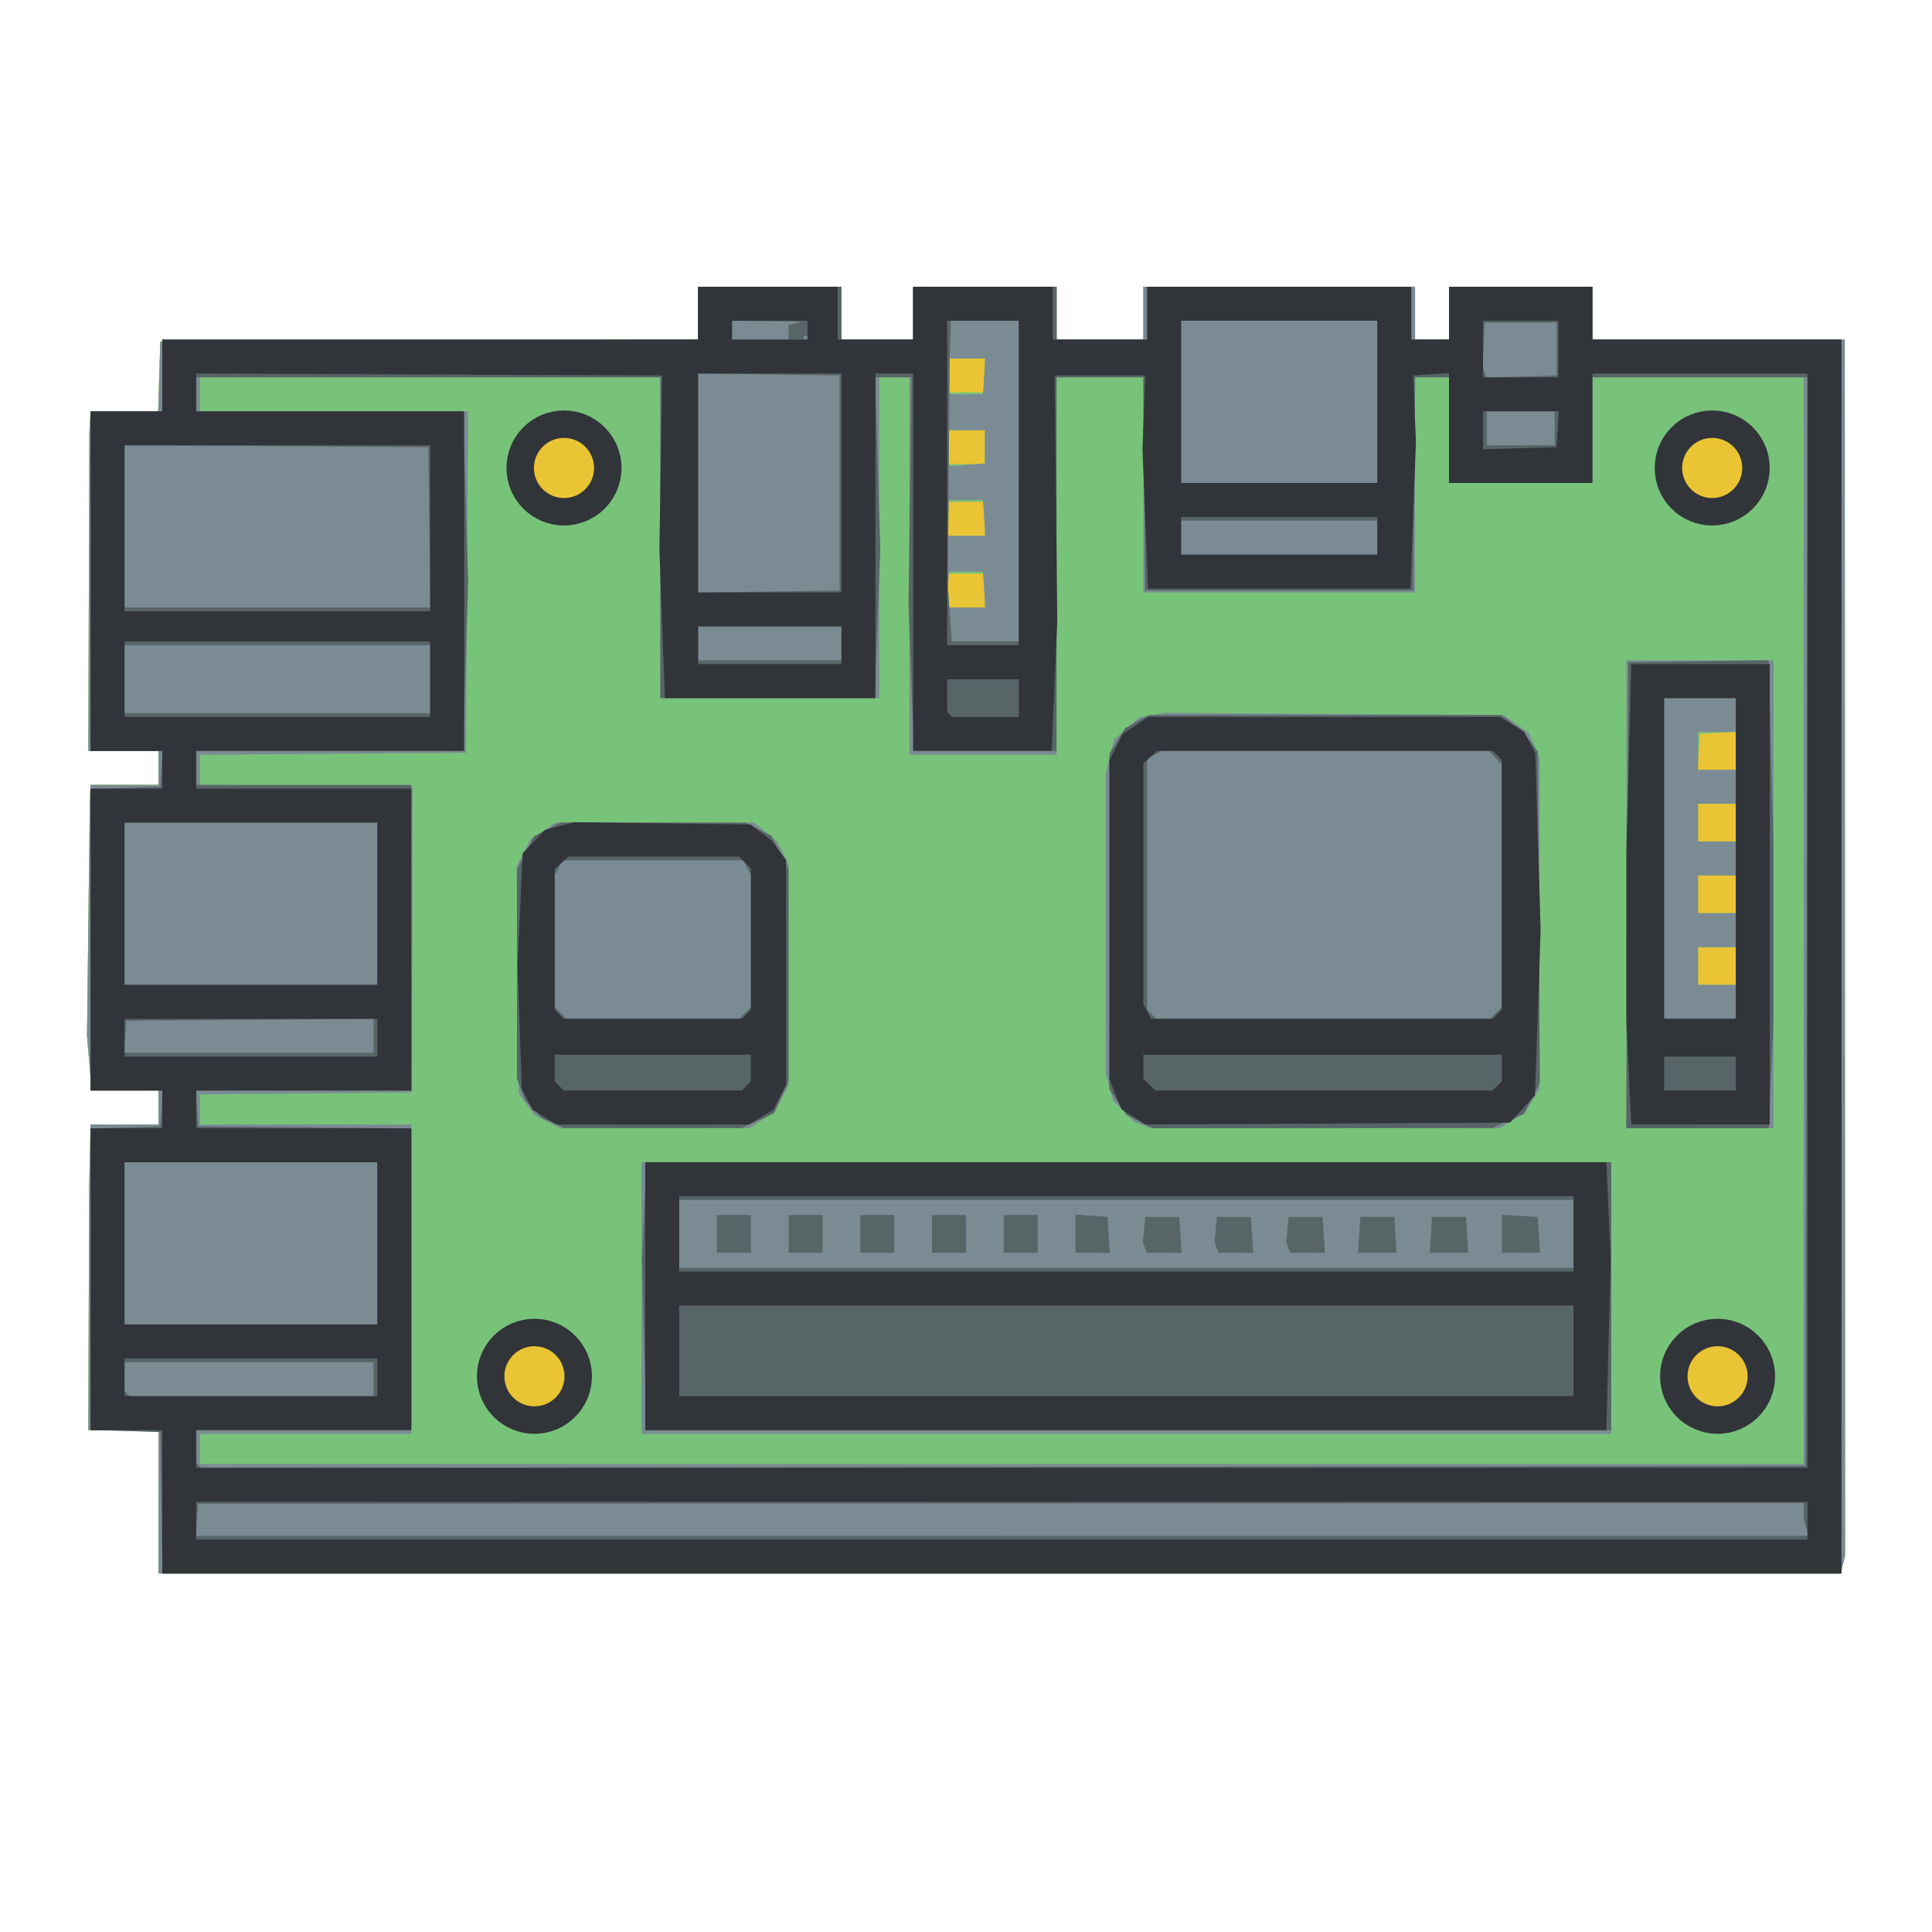 <?xml version="1.0" encoding="UTF-8" standalone="no"?>
<svg
   xmlns:dc="http://purl.org/dc/elements/1.1/"
   xmlns:cc="http://creativecommons.org/ns#"
   xmlns:rdf="http://www.w3.org/1999/02/22-rdf-syntax-ns#"
   xmlns:svg="http://www.w3.org/2000/svg"
   xmlns="http://www.w3.org/2000/svg"
   xmlns:sodipodi="http://sodipodi.sourceforge.net/DTD/sodipodi-0.dtd"
   xmlns:inkscape="http://www.inkscape.org/namespaces/inkscape"
   width="135.467mm"
   height="135.467mm"
   viewBox="0 0 135.467 135.467"
   version="1.1"
   id="svg8"
   inkscape:version="1.0.2 (e86c870879, 2021-01-15)"
   sodipodi:docname="rpi.svg"
   inkscape:export-filename="C:\Users\erasm\OneDrive\Skrivbord\rpi.png"
   inkscape:export-xdpi="99.940002"
   inkscape:export-ydpi="99.940002">
  <defs
     id="defs2">
    <mask
       maskUnits="userSpaceOnUse"
       id="mask916">
      <g
         id="g930"
         style="display:inline">
        <rect
           style="opacity:1;fill:#ffffff;fill-opacity:1;stroke:none;stroke-width:1.97;stroke-linejoin:round;stroke-miterlimit:4;stroke-dasharray:none;stroke-opacity:1"
           id="rect918"
           width="16.489"
           height="14.458"
           x="81.643"
           y="21.072" />
        <rect
           style="opacity:1;fill:#ffffff;fill-opacity:1;stroke:none;stroke-width:1.97;stroke-linejoin:round;stroke-miterlimit:4;stroke-dasharray:none;stroke-opacity:1"
           id="rect920"
           width="7.484"
           height="6.682"
           x="102.765"
           y="21.114" />
        <rect
           style="opacity:1;fill:#ffffff;fill-opacity:1;stroke:none;stroke-width:1.97;stroke-linejoin:round;stroke-miterlimit:4;stroke-dasharray:none;stroke-opacity:1"
           id="rect922"
           width="13.23"
           height="17.773"
           x="47.307"
           y="24.656" />
        <rect
           style="opacity:1;fill:#ffffff;fill-opacity:1;stroke:none;stroke-width:1.97;stroke-linejoin:round;stroke-miterlimit:4;stroke-dasharray:none;stroke-opacity:1"
           id="rect924"
           width="22.746"
           height="12.728"
           x="8.731"
           y="30.135" />
        <rect
           style="opacity:1;fill:#ffffff;fill-opacity:1;stroke:none;stroke-width:1.97;stroke-linejoin:round;stroke-miterlimit:4;stroke-dasharray:none;stroke-opacity:1"
           id="rect926"
           width="20.379"
           height="13.564"
           x="7.35"
           y="56.528" />
        <rect
           style="opacity:1;fill:#ffffff;fill-opacity:1;stroke:none;stroke-width:1.97;stroke-linejoin:round;stroke-miterlimit:4;stroke-dasharray:none;stroke-opacity:1"
           id="rect928"
           width="20.78"
           height="13.096"
           x="7.283"
           y="80.381" />
      </g>
    </mask>
  </defs>
  <sodipodi:namedview
     id="base"
     pagecolor="#ffffff"
     bordercolor="#666666"
     borderopacity="1.0"
     inkscape:pageopacity="0.0"
     inkscape:pageshadow="2"
     inkscape:zoom="1.4"
     inkscape:cx="201.74628"
     inkscape:cy="274.55719"
     inkscape:document-units="mm"
     inkscape:current-layer="svg8"
     inkscape:document-rotation="0"
     showgrid="false"
     inkscape:window-width="1694"
     inkscape:window-height="1040"
     inkscape:window-x="104"
     inkscape:window-y="0"
     inkscape:window-maximized="0" />
  <g
     inkscape:label="Layer 1"
     inkscape:groupmode="layer"
     id="layer1"
     transform="translate(-38.1,-80.433)"
     style="display:inline">
    <path
       style="display:inline;fill:#e9c435;stroke-width:0.265"
       d="M 108.186,190.765 H 49.213 v -5.027 -5.027 h -2.459 -2.459 l 0.029,-8.533 0.029,-8.533 0.049,-2.183 0.049,-2.183 h 2.381 2.381 v -1.191 -1.191 H 46.87 44.527 l -0.163,-1.918 -0.163,-1.918 0.099,-8.202 0.099,-8.202 0.025,-0.595 0.025,-0.595 h 2.381 2.381 v -1.191 -1.191 h -2.458 -2.458 l 0.036,-11.179 0.036,-11.179 0.041,-0.728 0.041,-0.728 h 2.371 2.371 l 0.076,-2.447 0.076,-2.447 18.852,-0.068 18.852,-0.068 v -1.85 -1.85 h 5.027 5.027 v 1.852 1.852 h 2.514 2.514 v -1.852 -1.852 h 5.027 5.027 v 1.852 1.852 h 3.043 3.043 v -1.852 -1.852 h 9.525 9.525 v 1.852 1.852 h 1.191 1.191 v -1.852 -1.852 h 5.027 5.027 v 1.852 1.852 h 8.847 8.847 l 0.01,42.641 0.01,42.641 -0.155,0.619 -0.155,0.619 z m -52.47,-17.547 8.578,-0.02 v -5.636 -5.636 h -8.581 -8.581 l -0.146,0.463 -0.146,0.463 0.023,3.043 0.023,3.043 0.127,2.151 0.127,2.151 8.578,-0.02 z m -5.033,-2.561 h -1.175 l -0.174,-0.282 -0.174,-0.282 0.171,-0.909 0.171,-0.909 h 1.179 1.179 v 1.191 1.191 z m 0.012,-3.704 h -1.163 l -0.121,-1.124 -0.121,-1.124 0.159,-0.159 0.159,-0.159 1.124,0.121 1.124,0.121 v 1.163 1.163 z m 4.867,-17.635 3.043,-0.04 2.844,-0.026 2.844,-0.026 v -5.56 -5.56 l -8.662,0.07 -8.662,0.07 -0.044,5.481 -0.044,5.481 2.819,0.075 2.819,0.075 z m -4.895,-2.474 h -1.191 v -1.191 -1.191 h 1.191 1.191 v 1.191 1.191 z m -0.161,-3.704 H 49.156 l 0.161,-0.419 0.161,-0.419 v -0.904 -0.904 h 1.191 1.191 v 1.323 1.323 z m 6.932,-20.108 h 10.559 v -5.556 -5.556 h -10.519 -10.519 l -0.04,5.556 -0.04,5.556 z m 34.486,-1.323 h 4.877 l 0.128,-0.463 0.128,-0.463 -0.044,-6.879 -0.044,-6.879 -4.961,-0.072 -4.961,-0.072 v 7.414 7.414 z M 127.794,114.3 h 6.879 v -5.556 -5.556 h -6.879 -6.879 v 5.556 5.556 z m -3.175,-6.35 h -1.323 v -1.191 -1.191 h 1.323 1.323 v 1.191 1.191 z m 6.35,0 h -1.323 v -1.191 -1.191 h 1.323 1.323 v 1.191 1.191 z m 13.758,-1.323 h 2.381 v -1.72 -1.72 h -2.381 -2.381 v 1.72 1.72 z"
       id="path36" />
    <path
       style="display:inline;fill:#6bb374;stroke-width:0.265"
       d="M 108.353,190.765 H 49.489 l -0.072,-4.961 -0.072,-4.961 -2.447,-0.076 -2.447,-0.076 V 170.127 159.564 l 2.447,-0.076 2.447,-0.076 0.081,-1.257 0.081,-1.257 H 46.978 44.45 v -10.573 -10.573 l 2.447,-0.076 2.447,-0.076 0.081,-1.257 0.081,-1.257 H 46.978 44.45 V 121.179 109.273 h 2.514 2.514 v -2.514 -2.514 h 18.785 18.785 v -1.852 -1.852 h 5.027 5.027 v 1.852 1.852 h 2.514 2.514 v -1.852 -1.852 h 5.027 5.027 v 1.852 1.852 h 3.175 3.175 v -1.852 -1.852 h 9.26 9.26 v 1.852 1.852 h 1.323 1.323 v -1.852 -1.852 h 5.027 5.027 v 1.852 1.852 h 8.731 8.731 v 43.259 43.259 z m -0.006,-7.673 h 56.224 v -38.1 -38.1 h -7.408 -7.408 v 3.704 3.704 h -5.027 -5.027 v -3.704 -3.704 h -1.191 -1.191 v 7.541 7.541 h -9.525 -9.525 v -7.541 -7.541 h -3.043 -3.043 V 120.121 133.35 h -5.159 -5.159 v -13.229 -13.229 h -1.058 -1.058 v 11.245 11.245 H 92.075 84.402 V 118.136 106.892 H 68.262 52.123 v 1.191 1.191 h 9.395 9.395 l -0.069,11.972 -0.069,11.972 -9.327,0.07 -9.327,0.07 v 1.051 1.051 l 7.454,0.07 7.454,0.07 -0.018,10.716 -0.018,10.716 -7.436,0.07 -7.436,0.07 v 1.054 1.054 h 7.408 7.408 l 0.021,1.323 0.021,1.323 v 8.599 8.599 l -0.021,0.926 -0.021,0.926 h -7.408 -7.408 v 1.058 1.058 h 56.224 z m 8.731,-2.117 H 83.079 v -9.525 -9.525 h 33.999 33.999 v 9.525 9.525 z m 0,-11.642 h 31.353 v -2.381 -2.381 H 117.078 85.725 v 2.381 2.381 z M 89.561,168.275 h -1.191 v -1.323 -1.323 h 1.191 1.191 v 1.323 1.323 z m 5.027,0 h -1.191 v -1.323 -1.323 h 1.191 1.191 v 1.323 1.323 z m 5.027,0 h -1.191 v -1.323 -1.323 h 1.191 1.191 v 1.323 1.323 z m 5.027,0 h -1.191 v -1.323 -1.323 h 1.191 1.191 v 1.323 1.323 z m 5.027,0 h -1.191 v -1.323 -1.323 h 1.191 1.191 v 1.323 1.323 z m 5.042,0 h -1.205 v -1.338 -1.338 l 1.124,0.081 1.124,0.081 0.081,1.257 0.081,1.257 z m 5.019,0 h -1.213 l -0.143,-0.372 -0.143,-0.372 0.085,-0.885 0.085,-0.885 h 1.191 1.191 l 0.081,1.257 0.081,1.257 z m 5.027,0 h -1.213 l -0.143,-0.372 -0.143,-0.372 0.085,-0.885 0.085,-0.885 h 1.191 1.191 l 0.081,1.257 0.081,1.257 z m 5.027,0 h -1.213 l -0.143,-0.372 -0.143,-0.372 0.085,-0.885 0.085,-0.885 h 1.191 1.191 l 0.081,1.257 0.081,1.257 z m 4.889,0 H 133.321 l 0.081,-1.257 0.081,-1.257 h 1.191 1.191 l 0.081,1.257 0.081,1.257 z m 5.027,0 h -1.352 l 0.081,-1.257 0.081,-1.257 h 1.191 1.191 l 0.081,1.257 0.081,1.257 z m 5.042,0 h -1.337 v -1.337 -1.337 l 1.257,0.081 1.257,0.081 0.081,1.257 0.081,1.257 z m -60.709,-8.732 -6.642,-4.2e-4 -0.907,-0.463 -0.907,-0.463 -0.548,-0.747 -0.548,-0.747 -0.072,-7.985 -0.072,-7.985 0.469,-0.921 0.469,-0.921 0.899,-0.601 0.899,-0.601 h 6.952 6.952 l 0.824,0.693 0.824,0.693 0.387,0.749 0.387,0.749 -5.29e-4,7.752 -5.29e-4,7.752 -0.463,0.921 -0.463,0.921 -0.899,0.601 -0.899,0.601 -6.642,-5.3e-4 z m -0.159,-7.673 h 6.048 l 0.416,-0.416 0.416,-0.416 v -4.629 -4.629 l -0.274,-0.512 -0.274,-0.512 h -6.331 -6.331 l -0.274,0.512 -0.274,0.512 v 4.629 4.629 l 0.416,0.416 0.416,0.416 z m 47.096,7.655 -12.303,-0.016 -0.529,-0.216 -0.529,-0.216 -0.724,-0.726 -0.724,-0.726 -0.267,-0.96 -0.267,-0.96 -0.002,-10.532 -0.002,-10.532 0.296,-1.176 0.296,-1.176 0.889,-0.78 0.889,-0.78 0.866,-0.159 0.866,-0.159 11.906,0.08 11.906,0.08 0.89,0.635 0.89,0.635 0.367,0.878 0.367,0.878 -10e-4,11.584 -0.001,11.584 -0.526,0.862 -0.526,0.862 -0.862,0.526 -0.862,0.526 -12.303,-0.016 z m -0.098,-7.655 h 11.702 l 0.416,-0.416 0.416,-0.416 v -8.493 -8.493 l -0.438,-0.484 -0.438,-0.484 h -11.486 -11.486 l -0.512,0.274 -0.512,0.274 v 8.801 8.801 l 0.318,0.318 0.318,0.318 z m 26.424,7.673 h -5.159 v -16.404 -16.404 h 5.159 5.159 v 16.404 16.404 z m 0,-7.673 h 2.514 v -11.245 -11.245 h -2.514 -2.514 v 11.245 11.245 z M 55.739,178.329 h 8.555 v -1.191 -1.191 h -8.731 -8.731 v 1.014 1.014 l 0.176,0.176 0.176,0.176 z m -0.044,-5.027 h 8.864 V 167.614 161.925 H 55.695 46.831 v 5.689 5.689 z m -0.148,-19.05 h 8.746 v -1.194 -1.194 l -8.665,0.07 -8.665,0.07 -0.081,1.124 -0.081,1.124 z m 0.148,-4.763 h 8.864 v -5.689 -5.689 H 55.695 46.831 v 5.689 5.689 z m 1.852,-19.05 h 10.716 v -2.381 -2.381 H 57.547 46.831 v 2.381 2.381 z m 34.528,-3.704 h 5.027 v -1.191 -1.191 h -5.027 -5.027 v 1.191 1.191 z m 15.112,-1.323 h 2.35 v -11.245 -11.245 h -2.381 -2.381 l -0.045,1.257 -0.045,1.257 -0.062,8.07 -0.062,8.07 0.138,1.918 0.138,1.918 z m -1.486,-17.25 -0.794,-0.01 0.468,-0.122 0.468,-0.122 0.326,0.132 0.326,0.132 -0.794,-0.01 z m -48.149,14.868 h 10.721 l -0.071,-5.622 -0.071,-5.622 -10.649,-0.069 -10.649,-0.069 v 5.692 5.692 z m 34.457,-1.119 4.961,-0.072 V 114.3 106.759 l -4.961,-0.072 -4.961,-0.072 v 7.685 7.685 z m 35.785,-2.586 h 6.879 v -1.191 -1.191 h -6.879 -6.879 v 1.191 1.191 z m 0,-5.027 h 6.879 v -5.689 -5.689 h -6.879 -6.879 v 5.689 5.689 z m 16.933,-2.646 h 2.381 v -1.191 -1.191 h -2.381 -2.381 v 1.191 1.191 z m 0.062,-4.819 2.452,-0.076 v -1.852 -1.852 h -2.514 -2.514 l -0.08,1.558 -0.08,1.558 0.142,0.37 0.142,0.37 z m -53.375,-2.59 h 1.984 v -0.51 -0.51 l 0.463,-0.121 0.463,-0.121 -2.447,-0.031 -2.447,-0.031 v 0.661 0.661 z m 3.175,0 h 0.132 v -0.132 -0.132 h -0.132 -0.132 v 0.132 0.132 z"
       id="path30"
       sodipodi:nodetypes="cccccccccccccccccccccccccccccccccccccccccccccccccccccccccccccccccccccccccccccccccccccccccccccccccccccccccccccccccccccccccccccccccccccccccccccccccccccccccccccccccccccccccccccccccccccccccccccccccccccccccccccccccccccccccccccccccccccccccccccccccccccccccccccccccccccccccccccccccccccccccccccccccccccccccccccccccccccccccccccccccccccccccccccccccccccccccccccccccccccccccccccccccccccccccccccccccccccccccccccccccccccccccccccccccccccccccccccccccccccccccccccccccccccccccccccccccccccccccccccccccccccccccccccccccccccccccccccccccccccccccccccccc" />
    <path
       style="display:inline;fill:#78c37a;stroke-width:0.265"
       d="M 108.186,190.765 H 49.213 v -5.027 -5.027 h -2.459 -2.459 l 0.029,-8.533 0.029,-8.533 0.049,-2.183 0.049,-2.183 h 2.381 2.381 v -1.191 -1.191 H 46.87 44.527 l -0.163,-1.918 -0.163,-1.918 0.099,-8.202 0.099,-8.202 0.025,-0.595 0.025,-0.595 h 2.381 2.381 v -1.191 -1.191 h -2.458 -2.458 l 0.036,-11.179 0.036,-11.179 0.041,-0.728 0.041,-0.728 h 2.371 2.371 l 0.076,-2.447 0.076,-2.447 18.852,-0.068 18.852,-0.068 v -1.85 -1.85 h 5.027 5.027 v 1.852 1.852 h 2.514 2.514 v -1.852 -1.852 h 5.027 5.027 v 1.852 1.852 h 3.043 3.043 v -1.852 -1.852 h 9.525 9.525 v 1.852 1.852 h 1.191 1.191 v -1.852 -1.852 h 5.027 5.027 v 1.852 1.852 h 8.847 8.847 l 0.01,42.641 0.01,42.641 -0.155,0.619 -0.155,0.619 z m -52.47,-17.547 8.578,-0.02 v -5.636 -5.636 h -8.581 -8.581 l -0.146,0.463 -0.146,0.463 0.023,3.043 0.023,3.043 0.127,2.151 0.127,2.151 8.578,-0.02 z m -5.033,-2.561 h -1.175 l -0.174,-0.282 -0.174,-0.282 0.171,-0.909 0.171,-0.909 h 1.179 1.179 v 1.191 1.191 z m 0.012,-3.704 h -1.163 l -0.121,-1.124 -0.121,-1.124 0.159,-0.159 0.159,-0.159 1.124,0.121 1.124,0.121 v 1.163 1.163 z m 4.867,-17.635 3.043,-0.04 2.844,-0.026 2.844,-0.026 v -5.56 -5.56 l -8.662,0.07 -8.662,0.07 -0.044,5.481 -0.044,5.481 2.819,0.075 2.819,0.075 z m -4.895,-2.474 h -1.191 v -1.191 -1.191 h 1.191 1.191 v 1.191 1.191 z m -0.161,-3.704 H 49.156 l 0.161,-0.419 0.161,-0.419 v -0.904 -0.904 h 1.191 1.191 v 1.323 1.323 z m 107.978,6.35 h 1.323 v -1.323 -1.323 h -1.323 -1.323 v 1.323 1.323 z m 0,-5.027 h 1.323 v -1.323 -1.323 h -1.323 -1.323 v 1.323 1.323 z m 0,-5.027 h 1.323 v -1.323 -1.323 h -1.323 -1.323 v 1.323 1.323 z m -0.015,-5.027 h 1.337 v -1.337 -1.337 l -1.257,0.081 -1.257,0.081 -0.081,1.257 -0.081,1.257 z M 57.439,123.031 h 10.559 v -5.556 -5.556 h -10.519 -10.519 l -0.04,5.556 -0.04,5.556 z m 48.394,0 h 1.323 V 121.841 120.65 h -1.323 -1.323 v 1.191 1.191 z m -13.908,-1.323 h 4.877 l 0.128,-0.463 0.128,-0.463 -0.044,-6.879 -0.044,-6.879 -4.961,-0.072 -4.961,-0.072 v 7.414 7.414 z m 13.908,-3.704 h 1.323 v -1.191 -1.191 h -1.323 -1.323 v 1.191 1.191 z M 127.794,114.3 h 6.879 v -5.556 -5.556 h -6.879 -6.879 v 5.556 5.556 z m -3.175,-6.35 h -1.323 v -1.191 -1.191 h 1.323 1.323 v 1.191 1.191 z m 6.35,0 h -1.323 v -1.191 -1.191 h 1.323 1.323 v 1.191 1.191 z m 26.874,7.551 c -1.631,2.206 2.986,-2.005 3.497,-2.439 -0.99,-1.263 -1.645,-2.372 -3.213,-2.372 -1.124,0.081 -3.906,1.735 -3.761,2.487 0.747,0.972 2.772,4.225 3.478,2.323 z m -52.009,-2.524 h 1.323 v -1.191 -1.191 h -1.323 -1.323 v 1.191 1.191 z m 0,-5.027 h 1.323 v -1.191 -1.191 h -1.323 -1.323 v 1.191 1.191 z m 38.894,-1.323 h 2.381 v -1.72 -1.72 h -2.381 -2.381 v 1.72 1.72 z"
       id="path34"
       sodipodi:nodetypes="ccccccccccccccccccccccccccccccccccccccccccccccccccccccccccccccccccccccccccccccccccccccccccccccccccccccccccccccccccccccccccccccccccccccccccccccccccccccccccccccccccccccccccccccccccccccccccccccccccccccccccccccccccccccccccccccccccccccccccccccccccccccccccccccccccccccccccccccccccccc" />
    <path
       style="display:inline;fill:#7b8b93;stroke-width:0.265"
       d="M 108.186,190.765 H 49.213 v -5.027 -5.027 h -2.459 -2.459 l 0.029,-8.533 0.029,-8.533 0.049,-2.183 0.049,-2.183 h 2.381 2.381 v -1.191 -1.191 H 46.87 44.527 l -0.163,-1.918 -0.163,-1.918 0.099,-8.202 0.099,-8.202 0.025,-0.595 0.025,-0.595 h 2.381 2.381 v -1.191 -1.191 h -2.458 -2.458 l 0.036,-11.179 0.036,-11.179 0.041,-0.728 0.041,-0.728 h 2.371 2.371 l 0.076,-2.447 0.076,-2.447 18.852,-0.068 18.852,-0.068 v -1.85 -1.85 h 5.027 5.027 v 1.852 1.852 h 2.514 2.514 v -1.852 -1.852 h 5.027 5.027 v 1.852 1.852 h 3.043 3.043 v -1.852 -1.852 h 9.525 9.525 v 1.852 1.852 h 1.191 1.191 v -1.852 -1.852 h 5.027 5.027 v 1.852 1.852 h 8.847 8.847 l 0.01,42.641 0.01,42.641 -0.155,0.619 -0.155,0.619 h -58.973 z m 0.161,-7.673 h 56.224 v -38.1 -38.1 h -7.408 -7.408 V 110.596 114.3 H 144.727 139.7 v -3.704 -3.704 h -1.191 -1.191 v 7.541 7.541 h -9.525 -9.525 v -7.541 -7.541 h -3.043 -3.043 V 120.121 133.35 h -5.159 -5.159 v -13.229 -13.229 h -1.058 -1.058 v 11.245 11.245 H 92.075 84.402 V 118.136 106.892 H 68.263 52.123 v 1.191 1.191 h 9.395 9.395 l -0.069,11.972 -0.069,11.972 -9.327,0.07 -9.327,0.07 v 1.051 1.051 l 7.454,0.07 7.454,0.07 -0.018,10.716 -0.018,10.716 -7.436,0.07 -7.436,0.07 v 1.054 1.054 h 7.408 7.408 l 0.021,1.323 0.021,1.323 v 8.599 8.599 l -0.021,0.926 -0.021,0.926 h -7.408 -7.408 v 1.058 1.058 z m 8.731,-2.117 H 83.079 v -9.525 -9.525 h 33.999 33.999 v 9.525 9.525 z m -33.046,-21.432 -6.642,-4.2e-4 -0.907,-0.463 -0.907,-0.463 -0.548,-0.747 -0.548,-0.747 -0.072,-7.985 -0.072,-7.985 0.469,-0.921 0.469,-0.921 0.899,-0.601 0.899,-0.601 h 6.952 6.952 l 0.824,0.693 0.824,0.693 0.387,0.749 0.387,0.749 -5.29e-4,7.752 -5.29e-4,7.752 -0.463,0.921 -0.463,0.921 -0.899,0.601 -0.899,0.601 -6.642,-5.3e-4 z m 46.937,-0.017 -12.303,-0.016 -0.529,-0.216 -0.529,-0.216 -0.724,-0.726 -0.724,-0.726 -0.267,-0.96 -0.267,-0.96 -0.002,-10.532 -0.002,-10.532 0.296,-1.176 0.296,-1.176 0.889,-0.78 0.889,-0.78 0.866,-0.159 0.866,-0.159 11.906,0.08 11.906,0.08 0.89,0.635 0.89,0.635 0.367,0.878 0.367,0.878 -10e-4,11.584 -0.001,11.584 -0.526,0.862 -0.526,0.862 -0.862,0.526 -0.862,0.526 -12.303,-0.016 z m 26.326,0.018 h -5.159 v -16.404 -16.404 h 5.159 5.159 v 16.404 16.404 z m 1.191,-10.054 h 1.323 v -1.323 -1.323 h -1.323 -1.323 v 1.323 1.323 z m 0,-5.027 h 1.323 v -1.323 -1.323 h -1.323 -1.323 v 1.323 1.323 z m 0,-5.027 h 1.323 v -1.323 -1.323 h -1.323 -1.323 v 1.323 1.323 z m 0,-5.027 h 1.323 v -1.323 -1.323 h -1.323 -1.323 v 1.323 1.323 z m -52.652,-11.377 h 1.352 l -0.081,-1.257 -0.081,-1.257 h -1.191 -1.191 l -0.081,1.257 -0.081,1.257 z m 0,-5.027 h 1.352 l -0.081,-1.257 -0.081,-1.257 h -1.191 -1.191 l -0.081,1.257 -0.081,1.257 z m 0.114,-4.984 1.209,-0.096 v -1.164 -1.164 h -1.323 -1.323 v 1.147 1.147 l 0.114,0.114 0.114,0.114 z m -0.069,-4.943 1.146,-0.005 0.081,-1.252 0.081,-1.252 h -1.337 -1.337 v 1.147 1.147 l 0.111,0.11 0.111,0.11 1.146,-0.005 z"
       id="path32"
       sodipodi:nodetypes="cccccccccccccccccccccccccccccccccccccccccccccccccccccccccccccccccccccccccccccccccccccccccccccccccccccccccccccccccccccccccccccccccccccccccccccccccccccccccccccccccccccccccccccccccccccccccccccccccccccccccccccccccccccccccccccccccccccccccccccccccccccccccccccccccccccccccccccccccccccccccccccccccccccccc" />
    <path
       style="display:inline;fill:#576567;stroke-width:0.265"
       d="M 108.353,190.765 H 49.489 l -0.072,-4.961 -0.072,-4.961 -2.447,-0.076 -2.447,-0.076 V 170.127 159.564 l 2.447,-0.076 2.447,-0.076 0.081,-1.257 0.081,-1.257 H 46.978 44.45 v -10.573 -10.573 l 2.447,-0.076 2.447,-0.076 0.081,-1.257 0.081,-1.257 H 46.978 44.45 V 121.179 109.273 h 2.514 2.514 v -2.514 -2.514 h 18.785 18.785 v -1.852 -1.852 h 5.027 5.027 v 1.852 1.852 h 2.514 2.514 v -1.852 -1.852 h 5.027 5.027 v 1.852 1.852 h 3.175 3.175 v -1.852 -1.852 h 9.26 9.26 v 1.852 1.852 h 1.323 1.323 v -1.852 -1.852 h 5.027 5.027 v 1.852 1.852 h 8.731 8.731 v 43.259 43.259 z m 0.01,-2.646 h 56.535 l -0.16,-0.595 -0.16,-0.595 -0.004,-0.551 -0.004,-0.551 -56.29,0.021 -56.29,0.021 -0.081,1.124 -0.081,1.124 h 56.535 z m 0.095,-4.828 56.245,-0.067 0.067,-38.166 0.067,-38.166 h -7.542 -7.542 v 3.704 V 114.3 H 144.727 139.7 v -3.704 -3.704 h -1.187 -1.187 l -0.07,7.474 -0.07,7.474 h -9.393 -9.393 l -0.07,-7.474 -0.07,-7.474 h -3.039 -3.039 v 13.097 13.097 h -4.998 -4.998 l -0.192,-5.132 -0.192,-5.132 0.104,-7.965 0.104,-7.965 h -1.275 -1.275 l 0.181,6.019 0.181,6.019 -0.198,5.226 -0.198,5.226 H 91.914 84.402 V 118.136 106.892 H 68.13 51.858 v 1.191 1.191 h 9.351 9.351 l 0.183,5.953 0.183,5.953 -0.183,5.953 -0.183,5.953 h -9.351 -9.351 v 1.191 1.191 h 7.541 7.541 v 10.716 10.716 h -7.555 -7.555 l 0.081,1.257 0.081,1.257 7.474,0.07 7.474,0.07 v 10.579 10.579 H 59.399 51.858 v 1.147 1.147 l 0.177,0.177 0.177,0.177 z m 8.794,-2.58 H 83.425 l -0.154,-5.96 -0.154,-5.96 0.153,-3.433 0.153,-3.433 h 33.827 33.827 v 9.393 9.393 z m -0.173,-11.377 h 31.353 v -2.381 -2.381 H 117.078 85.725 v 2.381 2.381 z M 89.561,168.275 h -1.191 v -1.323 -1.323 h 1.191 1.191 v 1.323 1.323 z m 5.027,0 h -1.191 v -1.323 -1.323 h 1.191 1.191 v 1.323 1.323 z m 5.027,0 h -1.191 v -1.323 -1.323 h 1.191 1.191 v 1.323 1.323 z m 5.027,0 h -1.191 v -1.323 -1.323 h 1.191 1.191 v 1.323 1.323 z m 5.027,0 h -1.191 v -1.323 -1.323 h 1.191 1.191 v 1.323 1.323 z m 5.042,0 h -1.205 v -1.338 -1.338 l 1.124,0.081 1.124,0.081 0.081,1.257 0.081,1.257 z m 5.019,0 h -1.213 l -0.143,-0.372 -0.143,-0.372 0.085,-0.885 0.085,-0.885 h 1.191 1.191 l 0.081,1.257 0.081,1.257 z m 5.027,0 h -1.213 l -0.143,-0.372 -0.143,-0.372 0.085,-0.885 0.085,-0.885 h 1.191 1.191 l 0.081,1.257 0.081,1.257 z m 5.027,0 h -1.213 l -0.143,-0.372 -0.143,-0.372 0.085,-0.885 0.085,-0.885 h 1.191 1.191 l 0.081,1.257 0.081,1.257 z m 4.889,0 H 133.321 l 0.081,-1.257 0.081,-1.257 h 1.191 1.191 l 0.081,1.257 0.081,1.257 z m 5.027,0 h -1.352 l 0.081,-1.257 0.081,-1.257 h 1.191 1.191 l 0.081,1.257 0.081,1.257 z m 5.042,0 h -1.337 v -1.337 -1.337 l 1.257,0.081 1.257,0.081 0.081,1.257 0.081,1.257 z m -60.869,-8.747 -6.218,-0.005 -0.794,-0.353 -0.794,-0.353 -0.578,-0.629 -0.578,-0.629 -0.282,-0.745 -0.282,-0.745 v -7.335 -7.335 l 0.595,-1.161 0.595,-1.161 0.922,-0.483 0.922,-0.483 6.486,5.3e-4 6.486,5.3e-4 0.926,0.463 0.926,0.463 0.595,1.181 0.595,1.181 -0.006,7.418 -0.006,7.418 -0.514,1.133 -0.514,1.133 -1.133,0.514 -1.133,0.514 z m 0,-7.657 h 6.048 l 0.416,-0.416 0.416,-0.416 v -4.629 -4.629 l -0.274,-0.512 -0.274,-0.512 h -6.331 -6.331 l -0.274,0.512 -0.274,0.512 v 4.629 4.629 l 0.416,0.416 0.416,0.416 z m 46.964,7.667 -11.906,0.005 -0.921,-0.463 -0.921,-0.463 -0.601,-0.899 -0.601,-0.899 v -11.77 -11.77 l 0.555,-0.898 0.555,-0.898 0.834,-0.457 0.834,-0.457 h 12.35 12.35 l 0.731,0.546 0.731,0.546 0.546,0.73 0.546,0.73 0.074,11.617 0.074,11.617 -0.553,1.083 -0.553,1.083 -1.109,0.503 -1.109,0.503 z m 0.034,-7.667 h 11.702 l 0.416,-0.416 0.416,-0.416 v -8.493 -8.493 l -0.438,-0.484 -0.438,-0.484 h -11.486 -11.486 l -0.512,0.274 -0.512,0.274 v 8.801 8.801 l 0.318,0.318 0.318,0.318 z m 26.249,7.673 h -4.988 l 0.068,-16.338 0.068,-16.338 4.918,-0.072 4.918,-0.072 0.174,6.554 0.174,6.554 -2.7e-4,6.085 -2.6e-4,6.085 -0.172,3.77 -0.172,3.77 h -4.988 z m 0.175,-7.673 h 2.514 v -11.245 -11.245 h -2.514 -2.514 v 11.245 11.245 z M 55.739,178.329 h 8.555 v -1.191 -1.191 h -8.731 -8.731 v 1.014 1.014 l 0.176,0.176 0.176,0.176 z m -0.044,-5.027 h 8.864 V 167.614 161.925 H 55.695 46.831 v 5.689 5.689 z m -0.148,-19.05 h 8.746 v -1.194 -1.194 l -8.665,0.07 -8.665,0.07 -0.081,1.124 -0.081,1.124 z m 0.148,-4.763 h 8.864 v -5.689 -5.689 H 55.695 46.831 v 5.689 5.689 z m 1.852,-19.05 h 10.716 v -2.381 -2.381 H 57.547 46.831 v 2.381 2.381 z m 34.528,-3.704 h 5.027 v -1.191 -1.191 h -5.027 -5.027 v 1.191 1.191 z m 15.112,-1.323 h 2.35 v -11.245 -11.245 h -2.381 -2.381 l -0.045,1.257 -0.045,1.257 -0.062,8.07 -0.062,8.07 0.138,1.918 0.138,1.918 z m -49.635,-2.381 h 10.721 l -0.071,-5.622 -0.071,-5.622 -10.649,-0.069 -10.649,-0.069 v 5.692 5.692 z m 34.457,-1.119 4.961,-0.072 V 114.3 106.759 l -4.961,-0.072 -4.961,-0.072 v 7.685 7.685 z m 35.785,-2.586 h 6.879 v -1.191 -1.191 h -6.879 -6.879 v 1.191 1.191 z m 0,-5.027 h 6.879 v -5.689 -5.689 h -6.879 -6.879 v 5.689 5.689 z m 16.933,-2.646 h 2.381 v -1.191 -1.191 h -2.381 -2.381 v 1.191 1.191 z m 0.062,-4.819 2.452,-0.076 v -1.852 -1.852 h -2.514 -2.514 l -0.08,1.558 -0.08,1.558 0.142,0.37 0.142,0.37 z m -53.375,-2.59 h 1.984 v -0.51 -0.51 l 0.463,-0.121 0.463,-0.121 -2.447,-0.031 -2.447,-0.031 v 0.661 0.661 z m 3.175,0 h 0.132 v -0.132 -0.132 h -0.132 -0.132 v 0.132 0.132 z"
       id="path28"
       sodipodi:nodetypes="cccccccccccccccccccccccccccccccccccccccccccccccccccccccccccccccccccccccccccccccccccccccccccccccccccccccccccccccccccccccccccccccccccccccccccccccccccccccccccccccccccccccccccccccccccccccccccccccccccccccccccccccccccccccccccccccccccccccccccccccccccccccccccccccccccccccccccccccccccccccccccccccccccccccccccccccccccccccccccccccccccccccccccccccccccccccccccccccccccccccccccccccccccccccccccccccccccccccccccccccccccccccccccccccccccccccccccccccccccccccccccccccccccccccccccccccccccccccccccccccccccccccccccccccccccccccccccccccccccccccccccccccccccccccccc" />
    <path
       style="display:inline;fill:#313438;stroke-width:0.265"
       d="M 108.347,190.765 H 49.477 v -5.027 -5.027 h -2.514 -2.514 v -10.583 -10.583 h 2.514 2.514 v -1.323 -1.323 h -2.514 -2.514 v -10.583 -10.583 h 2.514 2.514 v -1.323 -1.323 h -2.514 -2.514 v -11.906 -11.906 h 2.514 2.514 v -2.514 -2.514 h 18.785 18.785 v -1.852 -1.852 h 4.895 4.895 v 1.852 1.852 h 2.646 2.646 v -1.852 -1.852 h 4.895 4.895 v 1.852 1.852 h 3.307 3.307 v -1.852 -1.852 h 9.26 9.26 v 1.852 1.852 h 1.323 1.323 v -1.852 -1.852 h 5.027 5.027 v 1.852 1.852 h 8.731 8.731 v 43.259 43.259 z m 0,-2.381 h 56.489 v -1.323 -1.323 H 108.347 51.858 v 1.323 1.323 z m 0,-5.027 h 56.489 v -38.365 -38.365 h -7.541 -7.541 V 110.464 114.3 H 144.727 139.7 v -3.851 -3.851 l -1.257,0.081 -1.257,0.081 0.098,2.338 0.098,2.338 -0.193,5.136 -0.193,5.136 h -9.199 -9.199 l -0.194,-4.903 -0.194,-4.903 0.095,-2.572 0.095,-2.572 h -3.174 -3.174 l 0.09,8.599 0.09,8.599 -0.194,4.564 -0.194,4.564 h -4.858 -4.858 V 119.856 106.627 h -1.323 -1.323 v 11.377 11.377 H 92.104 84.724 l -0.194,-5.185 -0.194,-5.185 0.099,-6.126 0.099,-6.126 -16.338,-0.068 -16.338,-0.068 v 1.325 1.325 h 9.393 9.393 v 11.906 11.906 h -9.393 -9.393 v 1.323 1.323 h 7.541 7.541 v 10.583 10.583 h -7.541 -7.541 v 1.323 1.323 h 7.541 7.541 v 10.583 10.583 h -7.541 -7.541 v 1.323 1.323 z m 8.69,-2.646 h -33.694 v -9.393 -9.393 h 33.694 33.694 l 0.153,3.433 0.153,3.433 -0.154,5.96 -0.154,5.96 z m 0.041,-2.381 h 31.353 v -3.175 -3.175 H 117.078 85.725 v 3.175 3.175 z m 0,-8.731 h 31.353 v -2.646 -2.646 H 117.078 85.725 v 2.646 2.646 z M 83.873,159.277 h -6.747 l -0.847,-0.516 -0.847,-0.516 -0.373,-0.739 -0.373,-0.739 -0.146,-4.366 -0.146,-4.366 0.179,-3.889 0.179,-3.889 0.778,-0.812 0.778,-0.812 1.017,-0.274 1.017,-0.274 6.187,0.08 6.187,0.08 0.73,0.546 0.73,0.546 0.519,0.696 0.519,0.696 0.003,7.887 0.003,7.887 -0.452,0.872 -0.452,0.872 -0.847,0.516 -0.847,0.516 h -6.747 z m 0,-2.379 h 6.244 l 0.318,-0.318 0.318,-0.318 v -0.939 -0.939 H 83.873 76.994 v 0.939 0.939 l 0.318,0.318 0.318,0.318 z m 0,-5.027 h 6.244 l 0.318,-0.318 0.318,-0.318 v -4.955 -4.955 l -0.416,-0.416 -0.416,-0.416 h -5.98 -5.98 l -0.484,0.438 -0.484,0.438 v 4.933 4.933 l 0.318,0.318 0.318,0.318 z m 47.315,7.342 -12.787,0.066 -0.835,-0.539 -0.835,-0.539 -0.421,-1.053 -0.421,-1.053 5.3e-4,-11.173 5.3e-4,-11.173 0.463,-0.921 0.463,-0.921 0.899,-0.601 0.899,-0.601 12.33,0.001 12.33,0.001 0.847,0.516 0.847,0.516 0.393,0.761 0.393,0.761 0.185,6.196 0.185,6.196 -0.199,5.792 -0.199,5.792 -0.875,0.955 -0.875,0.955 -12.787,0.066 z m -0.253,-2.315 h 11.834 l 0.318,-0.318 0.318,-0.318 -3e-5,-0.939 -4e-5,-0.939 h -12.568 -12.568 l 3e-5,0.841 3e-5,0.841 0.416,0.416 0.416,0.416 z m -0.142,-5.027 h 11.976 l 0.318,-0.318 0.318,-0.318 v -8.758 -8.758 l -0.318,-0.318 -0.318,-0.318 h -11.766 -11.766 l -0.484,0.438 -0.484,0.438 v 8.443 8.443 l 0.274,0.512 0.274,0.512 z m 26.543,7.408 h -4.854 l -0.173,-3.614 -0.173,-3.614 5.3e-4,-5.977 5.3e-4,-5.977 0.174,-6.548 L 152.485,127 h 4.852 4.852 v 16.14 16.14 h -4.854 z m -0.041,-2.381 h 2.514 v -1.191 -1.191 h -2.514 -2.514 v 1.191 1.191 z m 0,-5.027 h 2.514 v -11.245 -11.245 h -2.514 -2.514 v 11.245 11.245 z M 55.695,178.329 h 8.864 v -1.323 -1.323 h -8.864 -8.864 v 1.323 1.323 z m 0,-5.027 h 8.864 v -5.689 -5.689 h -8.864 -8.864 v 5.689 5.689 z m 0,-18.785 h 8.864 v -1.323 -1.323 h -8.864 -8.864 v 1.323 1.323 z m 0,-5.027 h 8.864 v -5.689 -5.689 h -8.864 -8.864 v 5.689 5.689 z m 1.852,-18.785 h 10.716 v -2.646 -2.646 H 57.547 46.831 v 2.646 2.646 z m 49.653,0 h 2.337 v -1.323 -1.323 h -2.514 -2.514 v 1.147 1.147 l 0.176,0.176 0.176,0.176 z M 92.075,127 h 5.027 v -1.323 -1.323 H 92.075 87.048 V 125.677 127 Z m 14.949,-1.323 h 2.514 V 114.3 102.923 h -2.514 -2.514 V 114.3 125.677 Z M 57.547,123.296 H 68.263 V 117.475 111.654 H 57.547 46.831 v 5.821 5.821 z m 34.528,-1.323 h 5.027 V 114.3 106.627 h -5.027 -5.027 v 7.673 7.673 z m 35.719,-2.646 h 6.879 v -1.323 -1.323 h -6.879 -6.879 v 1.323 1.323 z m 0,-5.027 h 6.879 v -5.689 -5.689 h -6.879 -6.879 v 5.689 5.689 z m 16.867,-2.438 2.58,-0.076 0.081,-1.257 0.081,-1.257 h -2.66 -2.66 v 1.332 1.333 z m 0.066,-4.971 h 2.646 v -1.984 -1.984 h -2.646 -2.646 v 1.984 1.984 z m -52.652,-2.646 h 2.646 v -0.661 -0.661 h -2.646 -2.646 v 0.661 0.661 z"
       id="path26"
       sodipodi:nodetypes="ccccccccccccccccccccccccccccccccccccccccccccccccccccccccccccccccccccccccccccccccccccccccccccccccccccccccccccccccccccccccccccccccccccccccccccccccccccccccccccccccccccccccccccccccccccccccccccccccccccccccccccccccccccccccccccccccccccccccccccccccccccccccccccccccccccccccccccccccccccccccccccccccccccccccccccccccccccccccccccccccccccccccccccccccccccccccccccccccccccccccccccccccccccccccccccccccccccccccccccccccccccccccccccccccccccccccccccccccccccccccccccccccccccccccccc" />
    <circle
       style="display:inline;opacity:1;fill:#e9c435;fill-opacity:1;stroke:#313438;stroke-width:1.925;stroke-linejoin:round;stroke-miterlimit:4;stroke-dasharray:none;stroke-opacity:1"
       id="path59"
       cx="158.155"
       cy="113.246"
       r="3.07" />
    <circle
       style="display:inline;opacity:1;fill:#e9c435;fill-opacity:1;stroke:#313438;stroke-width:1.925;stroke-linejoin:round;stroke-miterlimit:4;stroke-dasharray:none;stroke-opacity:1"
       id="circle884"
       cx="77.646"
       cy="113.246"
       r="3.07" />
    <circle
       style="display:inline;opacity:1;fill:#e9c435;fill-opacity:1;stroke:#313438;stroke-width:1.925;stroke-linejoin:round;stroke-miterlimit:4;stroke-dasharray:none;stroke-opacity:1"
       id="circle886"
       cx="75.574"
       cy="176.935"
       r="3.07" />
    <circle
       style="display:inline;opacity:1;fill:#e9c435;fill-opacity:1;stroke:#313438;stroke-width:1.925;stroke-linejoin:round;stroke-miterlimit:4;stroke-dasharray:none;stroke-opacity:1"
       id="circle888"
       cx="158.533"
       cy="176.935"
       r="3.07"
       inkscape:transform-center-x="62.55506" />
  </g>
</svg>

